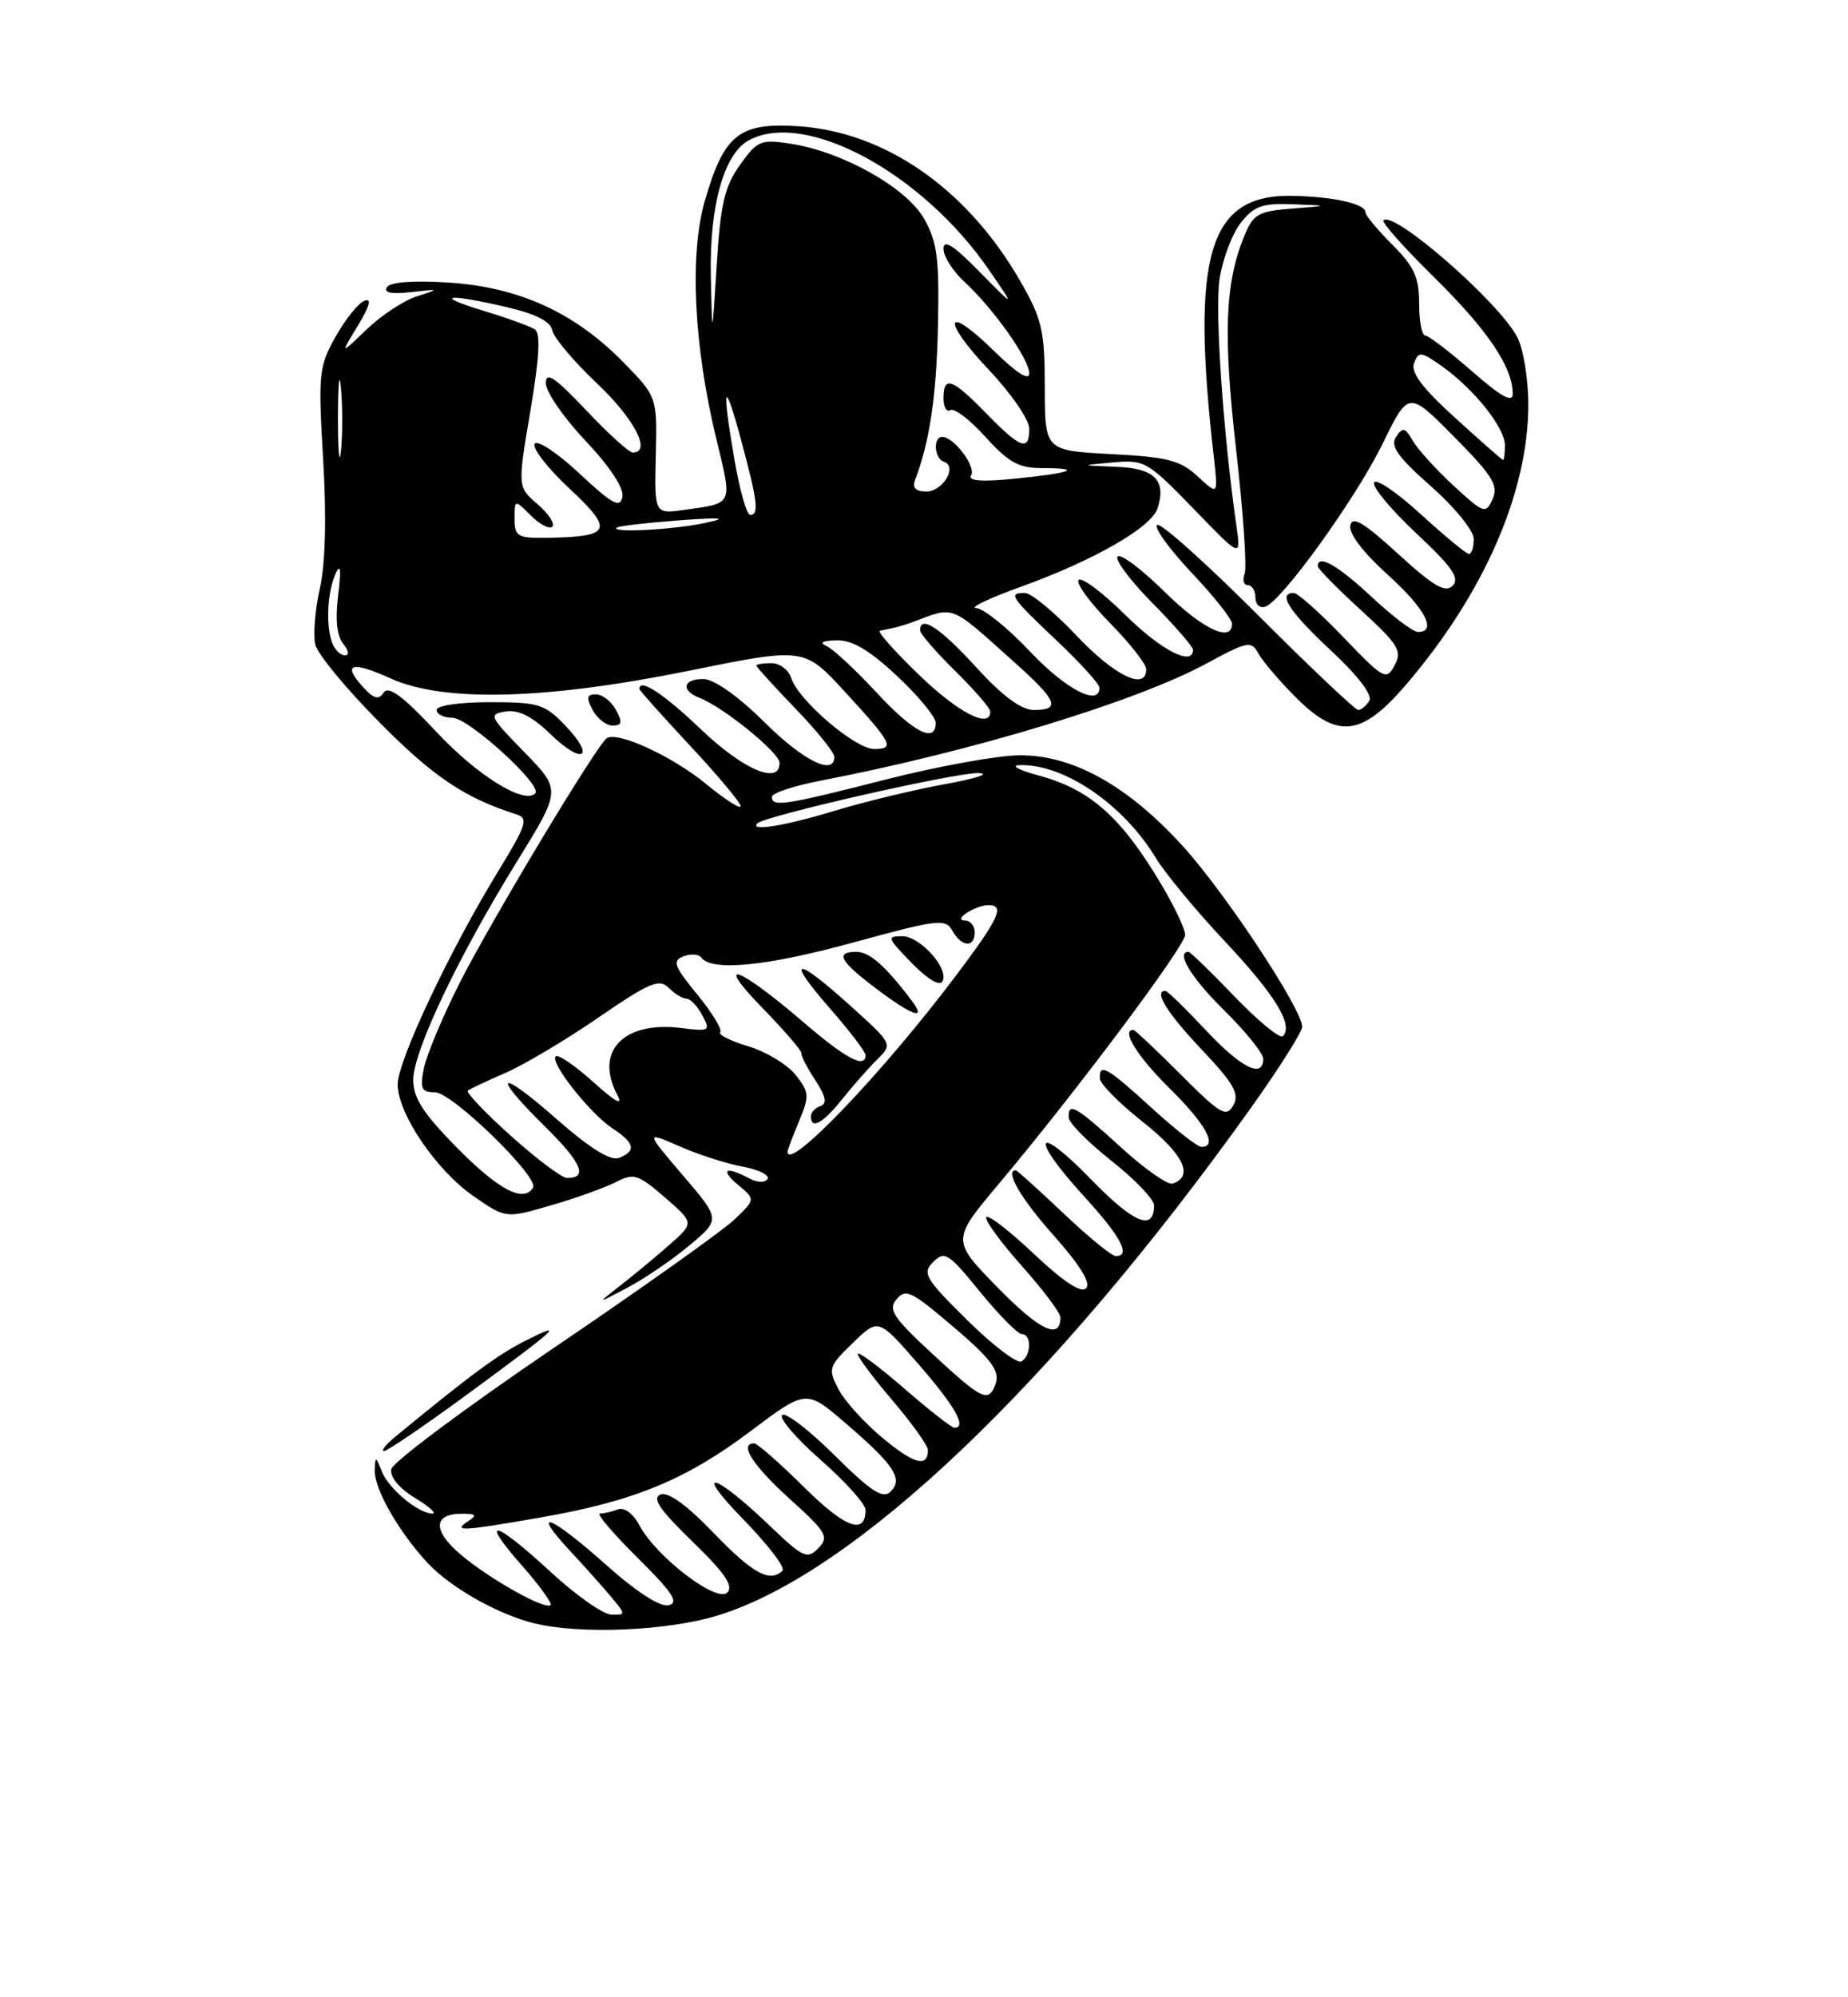 <?xml version="1.0" encoding="UTF-8" standalone="no"?>
<!DOCTYPE svg PUBLIC "-//W3C//DTD SVG 1.1//EN" "http://www.w3.org/Graphics/SVG/1.1/DTD/svg11.dtd" >
<svg xmlns="http://www.w3.org/2000/svg" xmlns:xlink="http://www.w3.org/1999/xlink" version="1.1" viewBox="0 0 237 256">
 <g >
 <path fill="currentColor"
d=" M 92.14 207.03 C 109.70 201.60 135.14 177.39 160.32 142.15 C 163.99 137.01 167.00 132.26 167.00 131.61 C 167.00 129.36 157.18 114.50 151.71 108.47 C 144.59 100.64 137.50 96.72 130.63 96.81 C 127.81 96.85 120.10 98.25 113.50 99.94 C 100.58 103.23 99.00 103.47 99.00 102.13 C 99.00 101.65 101.81 100.72 105.25 100.06 C 124.81 96.29 145.67 89.95 154.78 85.02 C 159.98 82.20 160.48 82.10 161.37 83.74 C 161.90 84.71 164.01 87.19 166.05 89.25 C 171.53 94.79 174.60 94.45 180.38 87.69 C 190.35 76.02 196.00 63.06 196.00 51.85 C 196.00 48.58 195.36 44.69 194.58 43.20 C 192.20 38.68 178.73 26.93 177.42 28.24 C 177.17 28.50 180.12 31.81 183.98 35.60 C 190.80 42.32 194.00 47.06 194.00 50.48 C 194.00 51.68 192.51 50.85 188.77 47.58 C 185.89 45.06 183.19 43.00 182.77 43.00 C 182.35 43.00 182.00 41.15 182.00 38.90 C 182.00 35.56 181.36 34.16 178.55 31.35 C 176.65 29.45 175.10 27.59 175.11 27.20 C 175.12 26.13 171.03 25.21 165.81 25.10 C 155.02 24.87 152.69 32.52 155.66 58.50 C 156.23 63.50 156.23 63.50 153.61 61.07 C 151.37 58.99 149.75 58.58 142.49 58.20 C 134.00 57.75 134.00 57.75 133.99 49.62 C 133.98 42.38 133.65 40.92 130.88 36.09 C 124.09 24.25 113.56 16.90 102.36 16.18 C 94.80 15.69 92.86 17.23 90.41 25.68 C 88.40 32.59 88.96 44.26 91.88 56.32 C 93.94 64.82 94.10 64.47 87.71 65.36 C 83.93 65.89 83.93 65.89 84.10 58.37 C 84.28 50.86 84.28 50.86 79.89 46.38 C 73.68 40.05 66.53 36.80 57.56 36.22 C 52.99 35.93 50.02 36.15 49.61 36.82 C 49.18 37.52 50.22 37.73 52.73 37.44 C 56.38 37.02 56.41 37.04 53.47 37.98 C 51.80 38.51 48.90 40.42 47.02 42.22 C 43.61 45.50 43.61 45.50 45.89 41.75 C 47.42 39.23 47.70 38.18 46.74 38.55 C 45.96 38.85 44.29 40.92 43.04 43.15 C 40.89 46.97 40.80 47.90 41.44 58.85 C 41.89 66.35 41.73 72.27 41.01 75.47 C 40.40 78.20 40.14 81.44 40.45 82.65 C 40.75 83.87 44.49 88.39 48.76 92.68 C 55.60 99.59 59.66 102.30 66.26 104.39 C 67.80 104.87 67.50 105.78 63.86 111.72 C 57.72 121.74 51.00 135.98 51.00 138.98 C 51.00 142.73 55.95 150.02 60.76 153.34 C 64.87 156.18 64.87 156.18 70.67 154.49 C 73.86 153.57 77.60 152.22 78.99 151.51 C 81.28 150.33 81.83 150.50 85.27 153.48 C 89.05 156.75 89.05 156.75 85.76 159.63 C 83.96 161.21 81.14 163.55 79.49 164.82 C 76.50 167.15 76.50 167.15 80.51 165.02 C 82.72 163.85 86.30 161.41 88.46 159.59 C 92.40 156.29 92.40 156.29 87.58 150.65 C 82.76 145.01 82.76 145.01 87.13 146.92 C 89.53 147.98 93.18 149.15 95.24 149.53 C 97.30 149.91 98.73 150.62 98.43 151.11 C 98.11 151.63 97.08 151.58 96.01 151.00 C 93.02 149.41 92.30 149.90 94.69 151.90 C 96.89 153.73 96.89 153.73 94.19 156.31 C 92.71 157.73 82.28 165.14 71.00 172.78 C 59.72 180.43 50.36 187.41 50.18 188.31 C 49.99 189.30 51.19 190.75 53.18 191.97 C 55.01 193.08 56.04 193.99 55.47 194.00 C 53.68 194.00 49.89 190.87 48.99 188.64 C 48.17 186.61 48.12 186.60 48.07 188.50 C 48.00 190.87 51.15 196.36 54.85 200.34 C 57.78 203.48 63.88 206.93 68.50 208.06 C 74.48 209.52 85.67 209.04 92.14 207.03 Z  M 59.75 178.85 C 71.64 170.12 72.64 169.21 67.43 171.82 C 63.91 173.58 60.33 176.22 50.60 184.23 C 49.44 185.18 48.84 185.97 49.25 185.98 C 49.66 185.99 54.38 182.78 59.75 178.85 Z  M 70.59 201.45 C 63.35 194.78 61.37 194.35 66.93 200.65 C 69.18 203.21 70.84 205.50 70.61 205.72 C 69.93 206.40 62.77 202.38 59.08 199.25 C 55.44 196.17 55.54 193.99 59.31 194.02 C 61.09 194.03 61.22 194.21 60.00 195.00 C 57.96 196.32 59.33 196.25 69.32 194.50 C 81.30 192.42 87.97 189.67 96.25 183.44 C 103.39 178.08 103.39 178.08 108.39 182.37 C 114.69 187.78 115.86 189.54 114.22 191.18 C 113.24 192.16 111.75 191.21 107.02 186.52 C 103.74 183.27 100.71 180.95 100.30 181.37 C 99.89 181.78 102.12 184.38 105.27 187.14 C 108.42 189.91 111.00 192.78 111.00 193.52 C 111.00 196.81 108.41 195.86 103.12 190.62 C 100.00 187.53 97.12 185.00 96.72 185.00 C 94.73 185.00 96.53 187.82 101.25 192.09 C 106.02 196.40 106.36 196.98 104.95 198.43 C 103.53 199.90 102.99 199.65 98.74 195.58 C 91.59 188.72 88.75 188.00 95.28 194.69 C 98.45 197.95 100.74 200.92 100.36 201.31 C 98.76 202.91 96.53 201.69 91.53 196.49 C 88.08 192.90 85.70 191.18 84.71 191.56 C 83.57 192.00 84.59 193.50 88.79 197.57 C 92.95 201.60 94.11 203.29 93.27 204.13 C 91.92 205.48 84.17 199.56 82.00 195.50 C 81.19 193.98 80.06 193.15 79.23 193.47 C 78.46 193.76 77.43 194.00 76.94 194.00 C 76.45 194.00 78.62 196.55 81.77 199.67 C 86.28 204.14 87.13 205.43 85.74 205.75 C 84.66 206.00 81.61 204.03 77.74 200.58 C 70.63 194.23 67.88 193.15 73.08 198.75 C 75.00 200.81 77.41 203.51 78.44 204.75 C 80.27 206.95 80.27 207.00 78.40 206.95 C 77.36 206.93 73.84 204.46 70.59 201.45 Z  M 113.19 184.31 C 110.85 182.37 108.30 179.55 107.52 178.04 C 106.17 175.43 106.27 175.13 109.38 172.12 C 112.65 168.94 112.65 168.94 117.83 174.89 C 122.52 180.29 124.05 183.00 122.39 183.00 C 122.05 183.00 119.12 180.71 115.89 177.90 C 112.65 175.10 110.00 173.14 110.00 173.54 C 110.00 173.95 112.03 176.65 114.50 179.55 C 116.97 182.45 119.00 185.28 119.00 185.85 C 119.00 188.14 117.23 187.67 113.19 184.31 Z  M 119.59 173.54 C 114.57 168.90 113.87 167.86 114.96 166.55 C 116.08 165.20 116.82 165.50 120.97 168.97 C 127.17 174.16 128.34 175.66 127.64 177.49 C 126.75 179.81 125.95 179.42 119.59 173.54 Z  M 124.06 169.22 C 118.61 163.84 118.24 163.19 119.69 161.74 C 121.14 160.29 121.66 160.62 125.69 165.58 C 128.12 168.56 130.54 171.00 131.05 171.00 C 132.31 171.00 132.27 173.71 131.01 174.49 C 130.47 174.83 127.34 172.46 124.06 169.22 Z  M 127.98 165.06 C 122.02 158.97 122.02 158.97 128.10 151.73 C 137.94 140.03 152.00 121.25 151.99 119.82 C 151.99 119.09 150.65 116.25 149.02 113.50 C 143.84 104.76 139.84 101.19 133.25 99.41 C 130.64 98.71 129.53 98.10 130.78 98.07 C 136.47 97.90 144.09 103.11 148.25 110.00 C 149.42 111.92 153.39 116.72 157.08 120.65 C 163.55 127.53 165.92 131.41 164.52 132.81 C 164.16 133.18 161.38 130.89 158.34 127.74 C 155.31 124.58 152.64 122.00 152.42 122.00 C 150.74 122.00 152.79 125.36 157.00 129.50 C 159.75 132.21 162.00 135.00 162.00 135.71 C 162.00 138.30 159.16 136.88 154.60 132.00 C 152.02 129.25 149.71 127.00 149.46 127.00 C 147.92 127.00 149.65 129.81 154.09 134.50 C 158.24 138.89 158.99 140.20 158.17 141.67 C 157.27 143.27 156.53 142.83 151.43 137.73 C 148.28 134.58 145.54 132.00 145.35 132.00 C 143.74 132.00 145.86 135.42 150.00 139.50 C 154.66 144.09 156.24 147.00 154.08 147.00 C 153.57 147.00 150.70 144.75 147.69 142.00 C 141.95 136.76 140.96 136.20 141.06 138.25 C 141.09 138.94 143.59 141.45 146.61 143.84 C 151.79 147.93 153.16 150.78 150.38 151.71 C 149.76 151.91 146.77 149.81 143.74 147.04 C 137.95 141.76 136.96 141.20 137.06 143.25 C 137.09 143.94 139.56 146.43 142.56 148.80 C 145.55 151.16 148.00 153.72 148.00 154.49 C 148.00 157.88 145.41 156.81 139.91 151.15 C 132.74 143.78 131.97 145.62 139.00 153.31 C 143.77 158.52 145.08 161.00 143.09 161.00 C 142.59 161.00 139.56 158.53 136.37 155.50 C 133.17 152.47 130.43 150.00 130.27 150.00 C 128.81 150.00 130.92 153.64 135.14 158.36 C 138.52 162.17 139.94 164.46 139.28 165.12 C 138.63 165.77 136.36 164.27 132.60 160.72 C 129.47 157.76 126.72 155.64 126.49 156.01 C 126.26 156.38 128.31 159.19 131.04 162.25 C 133.77 165.32 136.00 168.28 136.00 168.85 C 136.00 171.79 133.34 170.54 127.98 165.06 Z  M 58.72 147.22 C 54.30 142.75 53.00 140.76 53.00 138.42 C 53.00 134.73 58.78 122.57 66.35 110.34 C 71.97 101.24 71.97 101.24 67.24 96.40 C 62.74 91.80 62.62 91.54 64.87 91.19 C 66.50 90.94 68.28 91.84 70.60 94.10 C 74.75 98.12 76.45 97.13 72.49 92.99 C 69.86 90.24 69.07 90.00 62.81 90.00 C 58.94 90.00 56.00 90.43 56.00 91.00 C 56.00 91.55 56.91 92.00 58.03 92.00 C 60.10 92.00 69.64 100.70 68.65 101.69 C 67.20 103.14 61.18 99.39 55.92 93.76 C 51.68 89.22 49.83 87.85 49.21 88.77 C 48.55 89.75 47.93 89.58 46.52 88.02 C 43.84 85.06 45.10 84.69 50.10 86.96 C 56.87 90.03 69.97 89.70 88.31 85.98 C 103.13 82.98 103.13 82.98 108.31 88.62 C 114.47 95.32 114.81 96.00 112.09 96.00 C 109.68 96.00 102.37 89.75 101.48 86.92 C 101.14 85.86 100.00 85.00 98.93 85.00 C 97.87 85.00 97.00 85.14 97.00 85.31 C 97.00 85.48 99.25 87.95 102.00 90.81 C 104.75 93.66 107.00 96.44 107.00 97.00 C 107.00 99.49 103.04 97.53 98.00 92.53 C 94.70 89.26 91.60 87.06 90.25 87.04 C 87.59 86.99 87.26 88.50 89.72 89.45 C 92.72 90.60 99.94 96.45 99.97 97.75 C 100.04 100.67 95.36 98.69 89.91 93.50 C 85.09 88.90 82.00 86.87 82.00 88.31 C 82.00 88.48 84.92 91.74 88.48 95.56 C 92.05 99.38 94.97 102.87 94.98 103.32 C 94.99 103.77 92.98 102.48 90.51 100.45 C 86.21 96.93 79.26 93.72 77.83 94.61 C 76.60 95.37 62.92 118.12 58.91 126.06 C 56.75 130.35 54.70 135.24 54.36 136.93 C 53.84 139.55 54.05 140.00 55.79 140.00 C 57.97 140.00 69.18 150.90 68.36 152.23 C 67.15 154.18 63.98 152.54 58.72 147.22 Z  M 79.00 91.00 C 78.41 89.90 77.25 89.00 76.43 89.00 C 75.24 89.00 75.15 89.41 76.00 91.00 C 76.59 92.10 77.75 93.00 78.57 93.00 C 79.76 93.00 79.85 92.59 79.00 91.00 Z  M 65.50 145.57 C 62.20 142.61 59.73 140.01 60.00 139.79 C 60.27 139.57 62.46 138.54 64.86 137.50 C 67.26 136.45 72.62 133.26 76.78 130.40 C 83.26 125.95 84.55 125.40 85.74 126.60 C 86.51 127.37 87.54 128.00 88.04 128.00 C 88.53 128.00 89.44 128.95 90.06 130.12 C 91.15 132.14 91.02 132.22 87.35 131.76 C 79.96 130.84 76.21 134.76 79.16 140.32 C 79.95 141.80 78.97 141.28 76.07 138.67 C 73.73 136.57 71.57 135.09 71.27 135.40 C 70.49 136.18 75.67 142.74 78.57 144.64 C 81.41 146.50 81.63 147.54 79.38 148.41 C 78.29 148.83 75.65 147.18 71.38 143.43 C 63.83 136.80 62.88 137.49 69.96 144.46 C 74.62 149.05 75.45 151.03 72.69 150.98 C 72.04 150.96 68.80 148.53 65.50 145.57 Z  M 101.00 147.62 C 101.00 147.41 101.66 145.66 102.47 143.72 C 103.83 140.48 103.79 140.00 102.04 137.78 C 100.99 136.45 98.26 134.80 95.97 134.11 C 93.68 133.42 92.06 132.61 92.36 132.30 C 92.67 131.99 91.35 129.83 89.44 127.49 C 86.43 123.82 86.18 123.14 87.65 122.58 C 88.58 122.22 89.60 122.29 89.92 122.72 C 91.27 124.54 98.23 123.86 109.33 120.83 C 120.28 117.83 121.26 117.71 122.14 119.29 C 123.32 121.40 125.00 121.52 125.00 119.50 C 125.00 118.67 124.44 117.99 123.75 117.98 C 122.10 117.96 125.03 116.04 126.75 116.02 C 128.92 115.99 128.15 117.67 122.65 124.98 C 113.29 137.43 101.00 150.28 101.00 147.62 Z  M 108.01 140.88 C 109.38 139.17 111.40 136.88 112.50 135.79 C 114.50 133.82 114.49 133.81 109.06 128.91 C 101.95 122.49 100.66 122.65 106.42 129.23 C 108.94 132.11 111.00 134.81 111.00 135.23 C 111.00 137.02 108.49 135.70 103.17 131.13 C 94.70 123.85 91.41 122.64 97.72 129.13 C 100.59 132.08 102.87 134.72 102.78 135.00 C 102.70 135.28 103.49 136.82 104.54 138.42 C 105.92 140.53 106.11 141.46 105.23 141.76 C 104.55 141.98 104.00 142.58 104.00 143.08 C 104.00 144.83 105.53 143.99 108.01 140.88 Z  M 116.92 128.25 C 113.55 123.79 111.51 122.00 109.83 122.00 C 107.07 122.00 107.69 123.18 112.31 126.67 C 117.01 130.22 118.91 130.88 116.92 128.25 Z  M 121.00 125.22 C 121.00 123.30 117.69 120.00 115.76 120.00 C 113.75 120.00 113.79 120.17 116.50 123.00 C 119.32 125.94 121.00 126.77 121.00 125.22 Z  M 97.13 105.53 C 98.10 104.57 122.58 99.00 125.47 99.09 C 127.14 99.14 125.23 99.77 121.23 100.50 C 117.24 101.22 110.87 102.76 107.08 103.91 C 100.65 105.86 96.06 106.61 97.13 105.53 Z  M 112.40 88.75 C 109.72 85.86 106.85 83.19 106.02 82.82 C 105.02 82.37 105.45 82.12 107.29 82.07 C 109.29 82.02 111.49 83.32 115.04 86.64 C 117.77 89.19 120.00 91.89 120.00 92.64 C 120.00 95.34 117.18 93.90 112.40 88.75 Z  M 117.84 86.48 C 114.72 83.47 112.47 80.93 112.84 80.85 C 113.20 80.76 113.95 80.61 114.50 80.50 C 115.05 80.39 116.17 80.06 117.00 79.75 C 122.54 77.69 121.66 77.34 130.10 84.89 C 135.60 89.81 136.09 91.00 132.60 91.00 C 130.97 91.00 128.59 89.24 125.17 85.50 C 120.57 80.46 118.00 78.77 118.00 80.79 C 118.00 81.23 120.03 83.57 122.50 86.00 C 124.97 88.43 127.00 90.77 127.00 91.21 C 127.00 93.48 122.86 91.34 117.84 86.48 Z  M 161.28 78.79 C 154.57 72.08 148.77 66.90 148.38 67.28 C 148.00 67.67 150.01 70.43 152.84 73.43 C 155.68 76.43 158.00 79.36 158.00 79.94 C 158.00 82.44 154.19 80.63 149.31 75.81 C 146.41 72.95 143.73 70.94 143.33 71.33 C 142.94 71.73 144.95 74.41 147.81 77.31 C 150.66 80.20 153.00 82.89 153.00 83.28 C 153.00 85.46 148.91 83.36 144.31 78.81 C 141.41 75.95 138.73 73.94 138.34 74.33 C 137.94 74.72 139.73 77.19 142.31 79.81 C 144.89 82.43 147.00 85.12 147.00 85.78 C 147.00 88.59 142.95 86.64 138.09 81.50 C 135.23 78.47 132.24 76.00 131.44 76.00 C 129.25 76.00 129.57 76.48 135.50 82.09 C 138.53 84.95 141.00 87.67 141.00 88.15 C 141.00 90.61 136.68 88.36 132.09 83.50 C 129.23 80.47 126.12 77.97 125.19 77.94 C 124.26 77.91 126.89 76.66 131.03 75.17 C 140.37 71.79 147.68 67.59 148.46 65.14 C 149.60 61.55 148.06 60.01 143.14 59.83 C 138.50 59.65 138.50 59.65 142.72 59.27 C 146.77 58.90 147.19 59.15 153.05 65.19 C 159.15 71.50 159.15 71.50 158.58 67.50 C 156.87 55.61 155.79 39.87 156.40 35.79 C 156.79 33.23 158.01 29.98 159.12 28.57 C 160.83 26.40 161.87 26.03 165.82 26.18 C 170.50 26.36 170.50 26.36 165.67 26.74 C 161.33 27.08 160.72 27.44 159.55 30.31 C 157.10 36.32 156.85 42.86 158.52 57.57 C 159.43 65.56 159.93 72.75 159.62 73.55 C 159.31 74.35 159.50 75.00 160.03 75.00 C 160.56 75.00 161.00 75.71 161.00 76.58 C 161.00 77.45 161.56 77.99 162.25 77.77 C 164.37 77.10 173.91 63.86 177.36 56.79 C 180.64 50.08 180.64 50.08 186.50 56.00 C 191.42 60.97 192.20 62.23 191.42 63.96 C 190.54 65.92 190.32 65.84 186.42 62.26 C 184.18 60.19 181.83 57.60 181.19 56.50 C 180.20 54.78 179.90 54.71 179.04 56.00 C 178.26 57.17 179.24 58.56 183.52 62.33 C 186.57 65.03 189.00 68.01 189.00 69.08 C 189.00 70.14 188.73 71.00 188.39 71.00 C 188.05 71.00 185.26 68.70 182.18 65.88 C 179.10 63.07 176.42 61.25 176.21 61.86 C 176.01 62.46 178.47 65.40 181.68 68.40 C 186.23 72.66 187.24 74.11 186.30 75.07 C 185.36 76.03 183.86 75.16 179.30 70.99 C 174.84 66.92 173.42 66.08 173.17 67.37 C 172.97 68.39 174.86 70.86 177.92 73.62 C 182.74 77.95 184.37 81.00 181.85 81.00 C 181.22 81.00 178.54 78.97 175.90 76.50 C 171.56 72.45 169.00 70.99 169.00 72.57 C 169.00 72.89 171.47 75.40 174.49 78.16 C 179.34 82.60 179.85 83.42 178.86 85.27 C 177.80 87.25 177.47 87.08 172.29 81.68 C 169.29 78.55 166.42 76.00 165.92 76.00 C 163.79 76.00 165.35 78.41 170.67 83.36 C 174.14 86.59 176.06 89.10 175.61 89.82 C 175.21 90.47 174.57 91.00 174.19 91.00 C 173.80 91.00 168.00 85.51 161.28 78.79 Z  M 42.61 82.42 C 41.76 80.20 41.97 75.87 43.05 73.50 C 43.67 72.14 43.77 73.02 43.37 76.26 C 42.98 79.38 43.20 81.53 44.01 82.51 C 44.72 83.37 44.82 84.00 44.23 84.00 C 43.67 84.00 42.94 83.29 42.61 82.42 Z  M 66.00 66.50 C 66.00 64.00 66.00 64.00 68.08 66.08 C 69.23 67.23 70.47 67.87 70.83 67.50 C 71.20 67.13 70.35 65.84 68.94 64.62 C 66.37 62.42 66.37 62.42 68.02 52.66 C 69.19 45.76 69.35 42.71 68.58 42.21 C 67.99 41.82 65.03 40.75 62.00 39.83 C 55.44 37.84 57.26 37.56 65.00 39.37 C 68.70 40.23 70.61 41.20 70.83 42.34 C 71.01 43.27 73.59 46.34 76.58 49.16 C 81.37 53.69 83.60 58.00 81.15 58.00 C 80.67 58.00 77.97 55.55 75.15 52.56 C 71.15 48.33 70.00 47.57 70.00 49.12 C 70.00 50.22 72.29 53.54 75.09 56.50 C 78.23 59.82 80.04 62.57 79.82 63.69 C 79.53 65.17 78.54 64.64 74.32 60.70 C 71.50 58.06 68.91 56.34 68.57 56.89 C 68.23 57.43 70.25 60.03 73.06 62.65 C 78.76 67.98 78.40 68.79 70.25 68.93 C 66.36 68.99 66.00 68.79 66.00 66.50 Z  M 79.08 67.63 C 79.31 67.43 82.88 67.01 87.00 66.70 C 92.56 66.29 93.47 66.37 90.50 67.01 C 86.50 67.89 78.30 68.33 79.08 67.63 Z  M 94.20 58.98 C 92.52 49.19 92.85 48.26 95.07 56.50 C 97.17 64.29 97.37 66.00 96.20 66.00 C 95.77 66.00 94.87 62.84 94.20 58.98 Z  M 117.34 61.56 C 119.23 56.64 120.10 50.76 120.29 41.75 C 120.47 33.06 120.19 30.97 118.49 28.00 C 116.21 24.02 108.03 19.44 101.39 18.42 C 97.57 17.83 97.12 18.02 94.89 21.15 C 92.92 23.91 92.40 26.16 91.91 34.00 C 91.33 43.50 91.33 43.50 91.16 35.27 C 90.99 26.31 92.86 19.68 96.05 17.97 C 103.32 14.08 118.30 22.18 126.85 34.62 C 130.21 39.50 130.21 39.50 125.60 34.81 C 122.30 31.45 121.00 30.62 121.00 31.88 C 121.00 32.86 122.19 34.74 123.64 36.08 C 127.39 39.53 132.00 46.02 132.00 47.86 C 132.00 48.85 130.36 47.81 127.52 45.02 C 121.19 38.81 120.62 40.85 126.84 47.43 C 129.68 50.43 132.00 53.81 132.00 54.94 C 132.00 57.90 130.91 57.52 126.50 53.00 C 122.09 48.48 121.00 48.10 121.00 51.06 C 121.00 52.19 121.40 52.87 121.89 52.57 C 122.38 52.26 124.41 53.81 126.39 56.01 C 129.35 59.28 130.65 60.00 133.66 60.00 C 139.03 60.00 137.42 60.63 130.20 61.35 C 125.89 61.78 124.10 61.65 124.54 60.93 C 125.22 59.84 122.34 56.00 120.85 56.00 C 119.62 56.00 119.81 58.77 121.06 59.19 C 122.84 59.78 120.92 63.00 118.79 63.00 C 117.46 63.00 116.97 62.52 117.34 61.56 Z  M 43.34 53.50 C 43.35 49.10 43.52 47.42 43.73 49.78 C 43.94 52.13 43.94 55.73 43.73 57.78 C 43.51 59.82 43.34 57.90 43.34 53.50 Z  M 186.61 53.55 C 182.38 49.71 180.89 47.72 181.35 46.53 C 181.93 45.01 182.26 45.05 184.92 46.94 C 189.08 49.90 193.00 54.82 193.00 57.08 C 193.00 58.13 192.89 58.98 192.75 58.95 C 192.61 58.93 189.85 56.50 186.61 53.55 Z "/>
</g>
</svg>